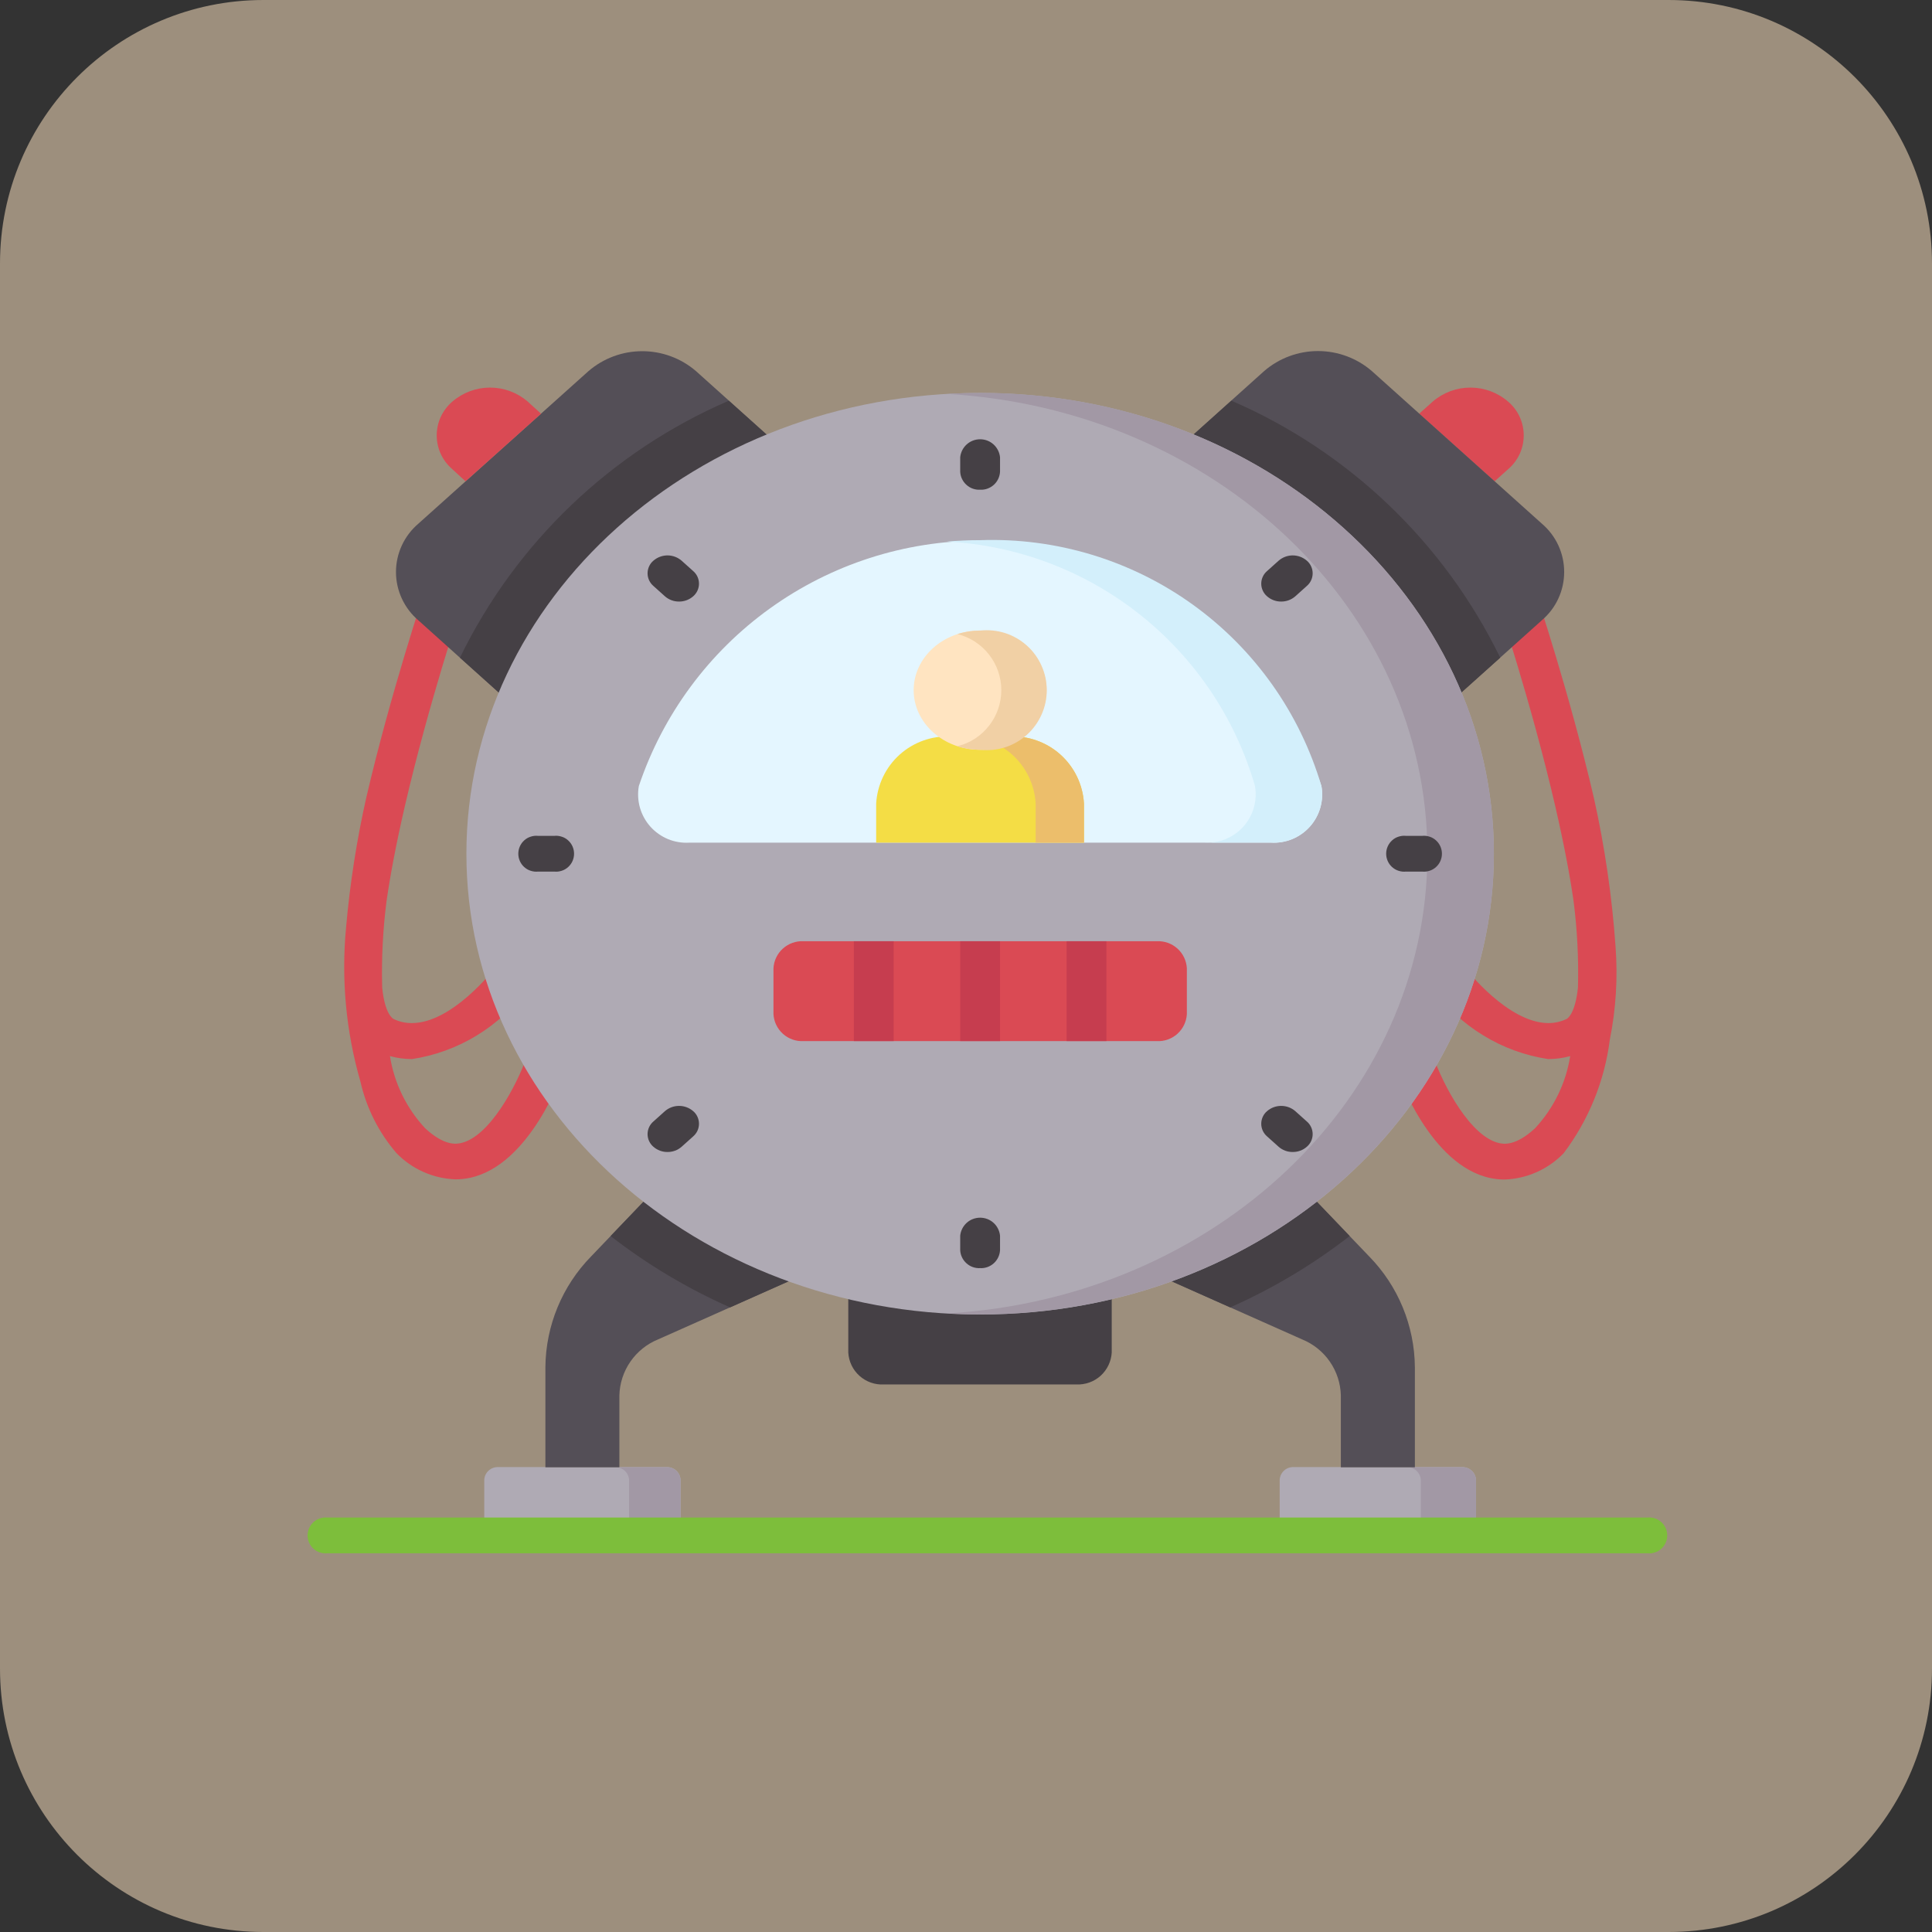 <svg width="44" height="44" viewBox="0 0 44 44" fill="none" xmlns="http://www.w3.org/2000/svg">
<rect x="0" y="0" width="44" height="44" fill="#333333" stroke="none"/>
<g opacity="0.82">
<path opacity="0.63" d="M38 0H6C2.686 0 0 2.686 0 6V38C0 41.314 2.686 44 6 44H38C41.314 44 44 41.314 44 38V6C44 2.686 41.314 0 38 0Z" fill="#FFE4C1"/>
</g>
<path d="M12.561 23.758C12.45 23.73 12.332 23.744 12.23 23.797C12.128 23.849 12.048 23.937 12.006 24.044C11.761 24.744 11.139 25.895 10.494 26.033C10.404 26.052 10.13 26.111 9.681 25.694C9.257 25.238 8.978 24.667 8.881 24.052C9.044 24.097 9.212 24.119 9.381 24.12C9.905 24.041 10.408 23.858 10.86 23.581C11.312 23.305 11.705 22.942 12.015 22.512C12.048 22.468 12.071 22.417 12.083 22.364C12.094 22.31 12.094 22.255 12.082 22.201C12.071 22.147 12.047 22.097 12.014 22.053C11.981 22.009 11.939 21.973 11.891 21.947C11.79 21.886 11.671 21.864 11.555 21.884C11.439 21.905 11.335 21.966 11.261 22.058C11.25 22.072 10.302 23.301 9.379 23.3C9.235 23.301 9.093 23.269 8.964 23.207C8.949 23.2 8.764 23.099 8.704 22.491C8.686 21.831 8.72 21.17 8.804 20.515C8.889 19.929 9.022 19.215 9.222 18.352C9.766 16.004 10.529 13.724 10.537 13.701C10.553 13.648 10.558 13.592 10.551 13.537C10.544 13.482 10.527 13.429 10.498 13.382C10.47 13.334 10.432 13.293 10.387 13.26C10.342 13.228 10.291 13.205 10.237 13.194C10.126 13.16 10.006 13.17 9.902 13.22C9.797 13.27 9.715 13.358 9.672 13.466C9.664 13.489 8.891 15.799 8.338 18.181C8.121 19.149 7.969 20.13 7.882 21.118C7.769 22.298 7.879 23.488 8.207 24.627C8.343 25.23 8.624 25.79 9.027 26.259C9.381 26.626 9.865 26.841 10.375 26.859C10.486 26.859 10.596 26.847 10.704 26.824C12.063 26.532 12.797 24.501 12.876 24.27C12.893 24.215 12.898 24.158 12.89 24.102C12.883 24.045 12.864 23.991 12.834 23.943C12.805 23.894 12.765 23.853 12.718 23.821C12.671 23.789 12.617 23.767 12.561 23.758Z" fill="#DA4A54"/>
<path d="M36.302 18.182C35.75 15.8 34.976 13.49 34.968 13.467C34.925 13.359 34.843 13.271 34.738 13.221C34.634 13.171 34.514 13.161 34.403 13.195C34.349 13.206 34.298 13.229 34.253 13.261C34.208 13.293 34.17 13.335 34.142 13.383C34.114 13.43 34.096 13.483 34.089 13.538C34.082 13.593 34.087 13.649 34.103 13.702C34.111 13.725 34.874 16.002 35.418 18.353C35.618 19.221 35.753 19.934 35.837 20.521C35.921 21.174 35.954 21.833 35.937 22.491C35.873 23.1 35.693 23.2 35.677 23.207C35.548 23.269 35.408 23.3 35.265 23.3C34.345 23.3 33.391 22.072 33.38 22.058C33.306 21.966 33.202 21.905 33.086 21.884C32.97 21.864 32.851 21.886 32.75 21.947C32.702 21.973 32.66 22.009 32.627 22.053C32.594 22.097 32.57 22.147 32.559 22.201C32.547 22.255 32.547 22.31 32.558 22.364C32.57 22.417 32.593 22.468 32.626 22.512C32.936 22.942 33.329 23.305 33.781 23.581C34.233 23.858 34.736 24.041 35.26 24.12C35.429 24.119 35.597 24.097 35.76 24.052C35.663 24.667 35.384 25.239 34.96 25.695C34.511 26.111 34.237 26.053 34.147 26.034C33.498 25.895 32.872 24.734 32.63 24.034C32.586 23.926 32.504 23.839 32.399 23.789C32.294 23.739 32.174 23.731 32.063 23.765C32.009 23.776 31.957 23.799 31.912 23.831C31.867 23.864 31.829 23.905 31.801 23.953C31.773 24.001 31.755 24.054 31.748 24.11C31.742 24.165 31.747 24.221 31.763 24.274C31.842 24.505 32.576 26.536 33.935 26.828C34.043 26.851 34.153 26.863 34.264 26.863C34.774 26.846 35.258 26.63 35.612 26.263C36.182 25.507 36.544 24.615 36.663 23.676C36.803 22.978 36.846 22.265 36.793 21.556C36.713 20.421 36.549 19.293 36.302 18.182Z" fill="#DA4A54"/>
<path d="M24.514 31.53H20.129C19.925 31.541 19.726 31.47 19.574 31.334C19.422 31.198 19.331 31.007 19.319 30.804V28.89H25.319V30.804C25.307 31.006 25.216 31.196 25.066 31.332C24.915 31.468 24.717 31.539 24.514 31.53Z" fill="#454045"/>
<path d="M15.178 34.965H11.351C11.27 34.969 11.191 34.941 11.13 34.887C11.07 34.833 11.033 34.757 11.029 34.676V33.701C11.033 33.62 11.07 33.544 11.13 33.49C11.191 33.436 11.27 33.408 11.351 33.412H15.178C15.259 33.408 15.338 33.436 15.399 33.49C15.459 33.544 15.496 33.62 15.5 33.701V34.676C15.496 34.757 15.459 34.833 15.399 34.887C15.338 34.941 15.259 34.969 15.178 34.965Z" fill="#AFAAB4"/>
<path d="M15.178 33.416H14.005C14.086 33.412 14.165 33.44 14.226 33.494C14.286 33.548 14.323 33.624 14.327 33.705V34.68C14.323 34.761 14.286 34.837 14.226 34.891C14.165 34.945 14.086 34.973 14.005 34.969H15.177C15.258 34.973 15.338 34.945 15.398 34.891C15.458 34.837 15.495 34.761 15.499 34.68V33.705C15.495 33.624 15.458 33.548 15.398 33.494C15.338 33.44 15.259 33.412 15.178 33.416Z" fill="#A298A5"/>
<path d="M19.319 28.576L14.987 30.504C14.732 30.608 14.513 30.784 14.357 31.01C14.2 31.237 14.113 31.504 14.106 31.779V33.417H12.421V31.138C12.429 30.192 12.803 29.286 13.465 28.611L16.489 25.453L19.319 28.576Z" fill="#544F57"/>
<path d="M13.906 28.15C14.744 28.8 15.657 29.346 16.627 29.775L19.32 28.575L16.49 25.452L13.906 28.15Z" fill="#454045"/>
<path d="M29.466 34.965H33.293C33.374 34.969 33.453 34.941 33.514 34.887C33.574 34.833 33.611 34.757 33.615 34.676V33.701C33.611 33.62 33.574 33.544 33.514 33.49C33.453 33.436 33.374 33.408 33.293 33.412H29.466C29.385 33.408 29.305 33.436 29.245 33.49C29.185 33.544 29.148 33.62 29.144 33.701V34.676C29.148 34.757 29.185 34.833 29.245 34.887C29.305 34.941 29.385 34.969 29.466 34.965Z" fill="#AFAAB4"/>
<path d="M33.293 33.416H32.036C32.117 33.412 32.197 33.44 32.257 33.494C32.317 33.548 32.354 33.624 32.358 33.705V34.68C32.354 34.761 32.317 34.837 32.257 34.891C32.197 34.945 32.117 34.973 32.036 34.969H33.293C33.374 34.973 33.453 34.945 33.514 34.891C33.574 34.837 33.611 34.761 33.615 34.68V33.705C33.611 33.624 33.574 33.548 33.514 33.494C33.453 33.44 33.374 33.412 33.293 33.416Z" fill="#A298A5"/>
<path d="M25.324 28.576L29.656 30.504C29.911 30.608 30.13 30.784 30.286 31.01C30.443 31.237 30.53 31.504 30.537 31.779V33.417H32.223V31.138C32.215 30.192 31.841 29.286 31.179 28.611L28.155 25.453L25.324 28.576Z" fill="#544F57"/>
<path d="M28.154 25.452L25.324 28.575L28.017 29.775C28.987 29.346 29.9 28.8 30.738 28.15L28.154 25.452Z" fill="#454045"/>
<path d="M18.993 11.272L12.668 16.949L9.527 14.127C9.368 13.992 9.24 13.823 9.152 13.633C9.064 13.443 9.018 13.236 9.018 13.027C9.018 12.818 9.064 12.611 9.152 12.421C9.24 12.231 9.368 12.063 9.527 11.927L13.401 8.453C13.742 8.159 14.177 7.998 14.627 7.998C15.076 7.998 15.511 8.159 15.852 8.453L18.993 11.272Z" fill="#544F57"/>
<path d="M10.475 14.978L12.669 16.946L18.993 11.274L16.598 9.126C13.923 10.282 11.751 12.358 10.475 14.978Z" fill="#454045"/>
<path d="M12.322 9.422L10.602 10.962L10.302 10.686C10.191 10.591 10.101 10.473 10.039 10.34C9.978 10.207 9.946 10.062 9.946 9.916C9.946 9.77 9.978 9.625 10.039 9.492C10.101 9.359 10.191 9.241 10.302 9.146C10.541 8.94 10.845 8.827 11.161 8.827C11.476 8.827 11.78 8.94 12.019 9.146L12.322 9.422Z" fill="#DA4A54"/>
<path d="M32.321 9.422L34.038 10.962L34.346 10.686C34.458 10.591 34.547 10.473 34.609 10.34C34.67 10.207 34.702 10.062 34.702 9.916C34.702 9.77 34.67 9.625 34.609 9.492C34.547 9.359 34.458 9.241 34.346 9.146C34.107 8.94 33.803 8.827 33.487 8.827C33.172 8.827 32.868 8.94 32.629 9.146L32.321 9.422Z" fill="#DA4A54"/>
<path d="M25.65 11.272L31.974 16.944L35.115 14.126C35.274 13.99 35.403 13.822 35.49 13.632C35.578 13.442 35.623 13.235 35.623 13.026C35.623 12.817 35.578 12.61 35.49 12.42C35.403 12.23 35.274 12.062 35.115 11.926L31.242 8.45C30.901 8.156 30.466 7.995 30.017 7.995C29.567 7.995 29.132 8.156 28.791 8.45L25.65 11.272Z" fill="#544F57"/>
<path d="M34.166 14.978C32.89 12.358 30.718 10.281 28.043 9.125L25.648 11.273L31.972 16.945L34.166 14.978Z" fill="#454045"/>
<path d="M22.322 29.937C28.784 29.937 34.022 25.239 34.022 19.443C34.022 13.647 28.784 8.949 22.322 8.949C15.86 8.949 10.622 13.647 10.622 19.443C10.622 25.239 15.86 29.937 22.322 29.937Z" fill="#AFAAB4"/>
<path d="M22.322 8.949C22.068 8.949 21.815 8.957 21.565 8.971C27.674 9.321 32.508 13.871 32.508 19.442C32.508 25.013 27.674 29.563 21.565 29.913C21.815 29.927 22.065 29.935 22.322 29.935C28.783 29.935 34.022 25.235 34.022 19.441C34.022 13.647 28.784 8.947 22.322 8.947V8.949Z" fill="#A298A5"/>
<path d="M28.943 19.191C29.109 19.201 29.276 19.174 29.429 19.111C29.583 19.047 29.721 18.95 29.832 18.826C29.943 18.702 30.024 18.554 30.07 18.394C30.115 18.234 30.124 18.066 30.095 17.902C29.548 16.274 28.503 14.858 27.109 13.856C25.714 12.853 24.04 12.313 22.322 12.313C20.604 12.313 18.93 12.853 17.535 13.856C16.141 14.858 15.096 16.274 14.549 17.902C14.52 18.066 14.529 18.234 14.574 18.394C14.62 18.554 14.701 18.702 14.812 18.826C14.923 18.95 15.061 19.047 15.215 19.111C15.369 19.174 15.535 19.201 15.701 19.191H28.943Z" fill="#E4F6FF"/>
<path d="M30.095 17.902C29.604 16.238 28.574 14.785 27.167 13.771C25.76 12.758 24.055 12.241 22.322 12.302C22.067 12.302 21.814 12.313 21.565 12.334C23.168 12.418 24.704 12.999 25.962 13.997C27.219 14.994 28.135 16.358 28.581 17.9C28.61 18.064 28.601 18.232 28.556 18.392C28.51 18.552 28.429 18.7 28.318 18.824C28.207 18.948 28.069 19.046 27.915 19.109C27.761 19.172 27.595 19.199 27.429 19.189H28.943C29.109 19.199 29.275 19.172 29.429 19.109C29.583 19.046 29.72 18.949 29.831 18.825C29.942 18.701 30.023 18.553 30.069 18.394C30.115 18.234 30.124 18.066 30.095 17.902Z" fill="#D3EFFB"/>
<path d="M24.69 19.191H19.954V18.3C19.979 17.873 20.171 17.472 20.489 17.186C20.808 16.9 21.227 16.752 21.654 16.773H22.986C23.413 16.752 23.832 16.9 24.151 17.186C24.469 17.472 24.661 17.873 24.686 18.3V19.191H24.69Z" fill="#F4DD45"/>
<path d="M22.987 16.773H21.887C22.314 16.752 22.733 16.9 23.052 17.186C23.37 17.472 23.562 17.873 23.587 18.3V19.191H24.687V18.3C24.663 17.873 24.47 17.472 24.152 17.186C23.833 16.9 23.415 16.752 22.987 16.773Z" fill="#ECBE6B"/>
<path d="M22.322 17.076C23.158 17.076 23.836 16.468 23.836 15.718C23.836 14.968 23.158 14.36 22.322 14.36C21.486 14.36 20.808 14.968 20.808 15.718C20.808 16.468 21.486 17.076 22.322 17.076Z" fill="#FFE4C1"/>
<path d="M22.321 14.36C22.146 14.36 21.972 14.387 21.806 14.441C22.091 14.512 22.344 14.676 22.525 14.908C22.706 15.139 22.804 15.424 22.804 15.718C22.804 16.012 22.706 16.297 22.525 16.528C22.344 16.76 22.091 16.924 21.806 16.995C21.972 17.049 22.146 17.076 22.321 17.076C22.512 17.097 22.706 17.078 22.889 17.02C23.072 16.961 23.24 16.865 23.384 16.737C23.527 16.609 23.642 16.452 23.72 16.276C23.799 16.101 23.839 15.911 23.839 15.719C23.839 15.526 23.799 15.336 23.72 15.161C23.642 14.985 23.527 14.828 23.384 14.7C23.24 14.572 23.072 14.476 22.889 14.417C22.706 14.359 22.512 14.34 22.321 14.361V14.36Z" fill="#F1D0A5"/>
<path d="M27.03 22.051V23.096C27.02 23.268 26.943 23.429 26.814 23.545C26.686 23.66 26.517 23.72 26.345 23.711H18.3C18.128 23.72 17.959 23.66 17.831 23.545C17.702 23.429 17.625 23.268 17.615 23.096V22.051C17.625 21.879 17.702 21.717 17.831 21.602C17.959 21.487 18.128 21.427 18.3 21.436H26.345C26.517 21.427 26.686 21.487 26.814 21.602C26.943 21.717 27.02 21.879 27.03 22.051Z" fill="#DA4A54"/>
<path d="M19.446 21.436H20.353V23.71H19.446V21.436Z" fill="#C63D4F"/>
<path d="M21.868 21.436H22.775V23.71H21.868V21.436Z" fill="#C63D4F"/>
<path d="M24.291 21.436H25.198V23.71H24.291V21.436Z" fill="#C63D4F"/>
<path d="M22.322 11.153C22.208 11.159 22.096 11.12 22.011 11.043C21.926 10.967 21.874 10.86 21.868 10.746V10.412C21.88 10.3 21.933 10.196 22.016 10.121C22.1 10.045 22.209 10.004 22.322 10.004C22.434 10.004 22.543 10.045 22.627 10.121C22.71 10.196 22.763 10.3 22.775 10.412V10.746C22.768 10.86 22.717 10.967 22.632 11.043C22.547 11.119 22.436 11.159 22.322 11.153Z" fill="#454045"/>
<path d="M29.178 13.7C29.06 13.701 28.946 13.659 28.857 13.581C28.815 13.545 28.782 13.501 28.759 13.451C28.736 13.402 28.724 13.348 28.724 13.293C28.724 13.238 28.736 13.184 28.759 13.134C28.782 13.085 28.815 13.04 28.857 13.005L29.12 12.769C29.209 12.692 29.323 12.649 29.441 12.649C29.559 12.649 29.673 12.692 29.762 12.769C29.804 12.804 29.837 12.848 29.86 12.898C29.883 12.948 29.895 13.002 29.895 13.057C29.895 13.112 29.883 13.166 29.86 13.216C29.837 13.265 29.804 13.309 29.762 13.345L29.499 13.581C29.41 13.659 29.296 13.701 29.178 13.7Z" fill="#454045"/>
<path d="M32.39 19.85H32.018C31.961 19.856 31.904 19.849 31.849 19.831C31.795 19.814 31.745 19.784 31.703 19.746C31.661 19.708 31.627 19.661 31.604 19.609C31.581 19.556 31.569 19.5 31.569 19.443C31.569 19.386 31.581 19.329 31.604 19.277C31.627 19.225 31.661 19.178 31.703 19.14C31.745 19.101 31.795 19.072 31.849 19.055C31.904 19.037 31.961 19.03 32.018 19.036H32.39C32.447 19.03 32.504 19.037 32.559 19.055C32.613 19.072 32.663 19.101 32.705 19.14C32.747 19.178 32.781 19.225 32.804 19.277C32.827 19.329 32.839 19.386 32.839 19.443C32.839 19.5 32.827 19.556 32.804 19.609C32.781 19.661 32.747 19.708 32.705 19.746C32.663 19.784 32.613 19.814 32.559 19.831C32.504 19.849 32.447 19.856 32.39 19.85Z" fill="#454045"/>
<path d="M29.441 26.236C29.323 26.237 29.209 26.195 29.12 26.117L28.857 25.881C28.815 25.845 28.782 25.801 28.759 25.752C28.736 25.702 28.724 25.648 28.724 25.593C28.724 25.538 28.736 25.484 28.759 25.434C28.782 25.384 28.815 25.34 28.857 25.305C28.946 25.228 29.06 25.186 29.178 25.186C29.296 25.186 29.41 25.228 29.499 25.305L29.762 25.541C29.804 25.576 29.837 25.621 29.86 25.67C29.883 25.72 29.895 25.774 29.895 25.829C29.895 25.884 29.883 25.938 29.86 25.988C29.837 26.037 29.804 26.081 29.762 26.117C29.673 26.195 29.559 26.237 29.441 26.236Z" fill="#454045"/>
<path d="M22.322 28.881C22.208 28.887 22.096 28.848 22.011 28.771C21.926 28.695 21.874 28.588 21.868 28.474V28.14C21.88 28.028 21.933 27.924 22.016 27.849C22.1 27.773 22.209 27.732 22.322 27.732C22.434 27.732 22.543 27.773 22.627 27.849C22.71 27.924 22.763 28.028 22.775 28.14V28.474C22.768 28.588 22.717 28.695 22.632 28.771C22.547 28.847 22.436 28.887 22.322 28.881Z" fill="#454045"/>
<path d="M15.202 26.236C15.084 26.237 14.97 26.195 14.881 26.117C14.839 26.081 14.806 26.037 14.783 25.988C14.76 25.938 14.748 25.884 14.748 25.829C14.748 25.774 14.76 25.72 14.783 25.67C14.806 25.621 14.839 25.576 14.881 25.541L15.144 25.305C15.233 25.228 15.347 25.186 15.465 25.186C15.583 25.186 15.697 25.228 15.786 25.305C15.828 25.34 15.861 25.384 15.884 25.434C15.907 25.484 15.919 25.538 15.919 25.593C15.919 25.648 15.907 25.702 15.884 25.752C15.861 25.801 15.828 25.845 15.786 25.881L15.523 26.117C15.434 26.195 15.32 26.237 15.202 26.236Z" fill="#454045"/>
<path d="M12.625 19.85H12.253C12.196 19.856 12.139 19.849 12.085 19.831C12.03 19.814 11.98 19.784 11.938 19.746C11.896 19.708 11.862 19.661 11.839 19.609C11.816 19.556 11.804 19.5 11.804 19.443C11.804 19.386 11.816 19.329 11.839 19.277C11.862 19.225 11.896 19.178 11.938 19.14C11.98 19.101 12.03 19.072 12.085 19.055C12.139 19.037 12.196 19.03 12.253 19.036H12.625C12.682 19.03 12.739 19.037 12.793 19.055C12.848 19.072 12.898 19.101 12.94 19.14C12.982 19.178 13.016 19.225 13.039 19.277C13.062 19.329 13.074 19.386 13.074 19.443C13.074 19.5 13.062 19.556 13.039 19.609C13.016 19.661 12.982 19.708 12.94 19.746C12.898 19.784 12.848 19.814 12.793 19.831C12.739 19.849 12.682 19.856 12.625 19.85Z" fill="#454045"/>
<path d="M15.465 13.7C15.347 13.701 15.233 13.659 15.144 13.581L14.881 13.345C14.839 13.309 14.806 13.265 14.783 13.216C14.76 13.166 14.748 13.112 14.748 13.057C14.748 13.002 14.76 12.948 14.783 12.898C14.806 12.848 14.839 12.804 14.881 12.769C14.97 12.692 15.084 12.649 15.202 12.649C15.32 12.649 15.434 12.692 15.523 12.769L15.786 13.005C15.828 13.04 15.861 13.085 15.884 13.134C15.907 13.184 15.919 13.238 15.919 13.293C15.919 13.348 15.907 13.402 15.884 13.451C15.861 13.501 15.828 13.545 15.786 13.581C15.697 13.659 15.583 13.701 15.465 13.7Z" fill="#454045"/>
<path d="M37.521 35.375H7.454C7.397 35.381 7.34 35.374 7.286 35.356C7.231 35.339 7.181 35.31 7.139 35.271C7.097 35.233 7.063 35.186 7.04 35.134C7.017 35.082 7.005 35.025 7.005 34.968C7.005 34.911 7.017 34.855 7.04 34.802C7.063 34.75 7.097 34.703 7.139 34.665C7.181 34.627 7.231 34.598 7.286 34.58C7.34 34.562 7.397 34.555 7.454 34.561H37.521C37.578 34.555 37.635 34.562 37.69 34.58C37.744 34.598 37.794 34.627 37.836 34.665C37.878 34.703 37.912 34.75 37.935 34.802C37.959 34.855 37.97 34.911 37.97 34.968C37.97 35.025 37.959 35.082 37.935 35.134C37.912 35.186 37.878 35.233 37.836 35.271C37.794 35.31 37.744 35.339 37.69 35.356C37.635 35.374 37.578 35.381 37.521 35.375Z" fill="#7DBE3B"/>
</svg>
